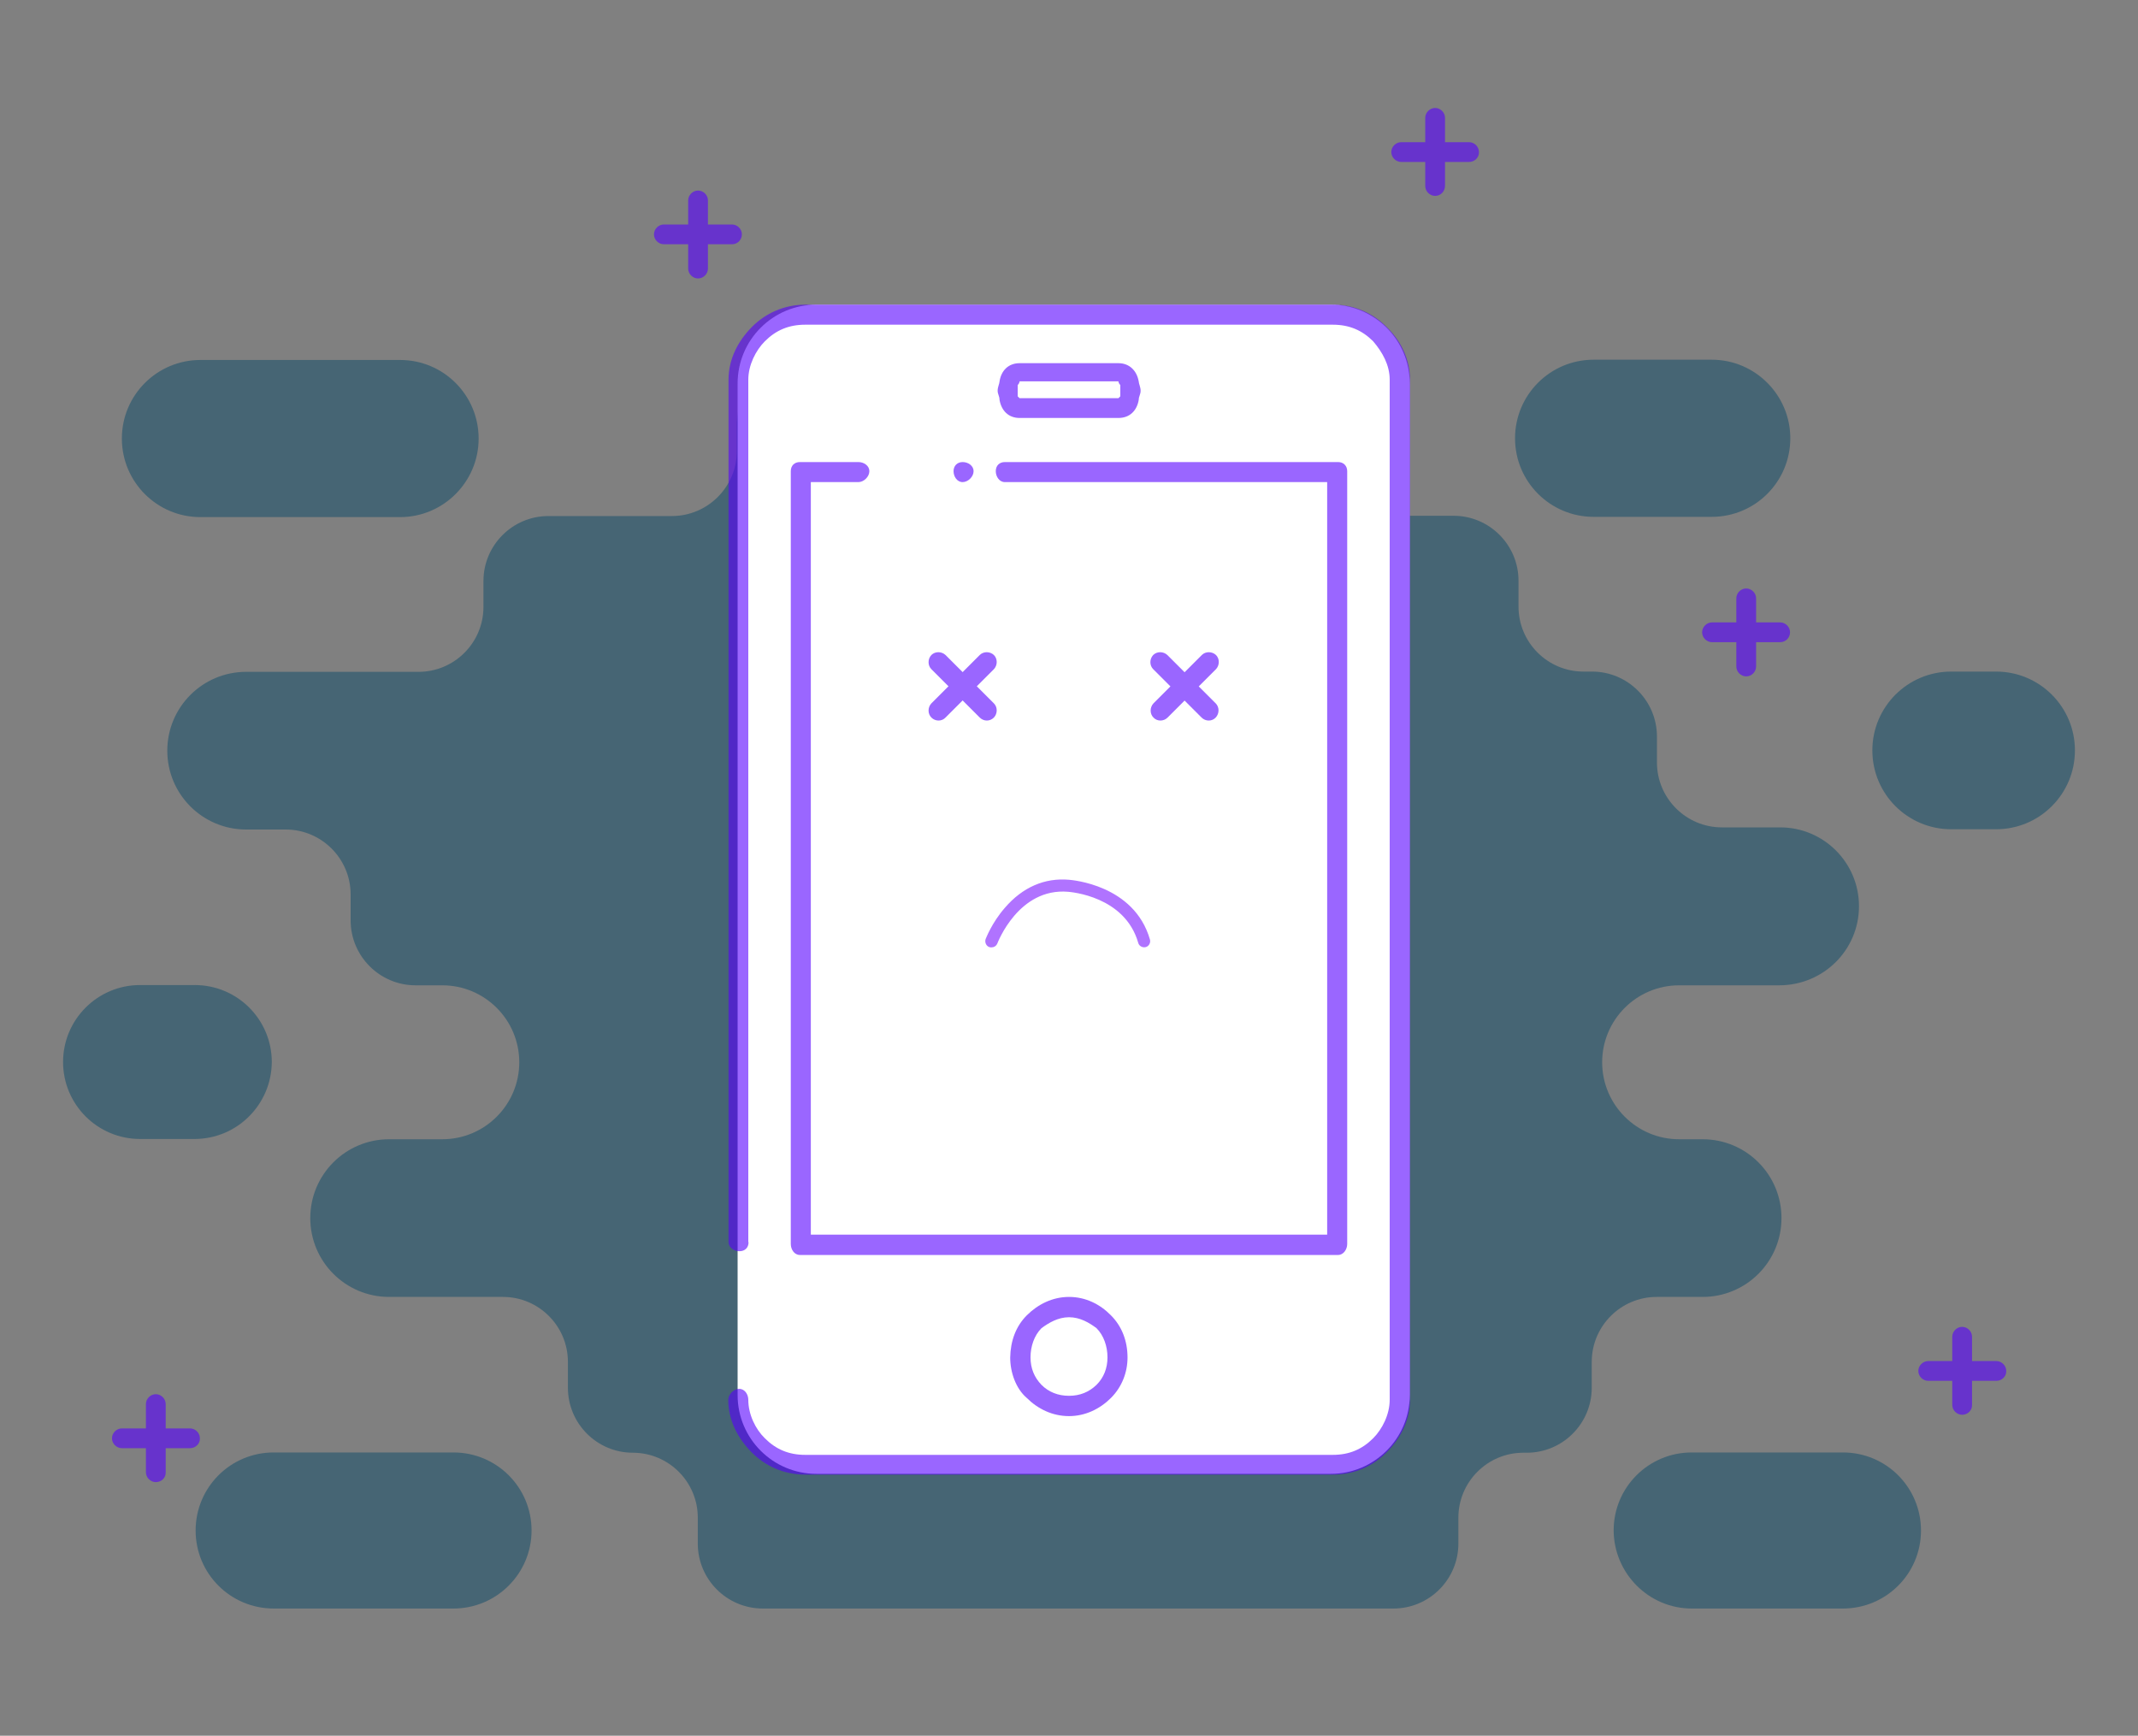 <?xml version="1.0" encoding="utf-8"?>
<!-- Generator: Adobe Illustrator 19.0.0, SVG Export Plug-In . SVG Version: 6.00 Build 0)  -->
<svg version="1.1" xmlns="http://www.w3.org/2000/svg" xmlns:xlink="http://www.w3.org/1999/xlink" x="0px" y="0px"
	 viewBox="0 0 800 649.5" style="enable-background:new 0 0 800 649.5;" xml:space="preserve">
<rect x="0" y="0" width="800" height="649.5" fill="#808080" stroke="none"/>
<style type="text/css">
	.st0{opacity:0.6;}
	.st1{fill:#5700FF;}
	.st2{opacity:0.6;fill:#21546d;}
	.st3{fill:#FFFFFF;}
	.st4{opacity:0.6;fill:#5700FF;}
	.st5{opacity:0.6;fill-rule:evenodd;clip-rule:evenodd;fill:#5700FF;}
	.st6{fill:#7B15FF;}
</style>
<g id="_x33_45">
	<g class="st0">
		<g>
			<path class="st1" d="M58.3,554.6c-2,0-3.7-1.7-3.7-3.7v-25.5c0-2,1.7-3.7,3.7-3.7s3.7,1.7,3.7,3.7v25.5
				C62.1,553,60.4,554.6,58.3,554.6z"/>
		</g>
		<g>
			<path class="st1" d="M71.1,541.9H45.6c-2,0-3.7-1.7-3.7-3.7s1.7-3.7,3.7-3.7h25.5c2,0,3.7,1.7,3.7,3.7
				C74.9,540.2,73.2,541.9,71.1,541.9z"/>
		</g>
	</g>
	<path class="st2" d="M695.6,339.1L695.6,339.1c0-16.3-13.2-29.5-29.5-29.5h-21.8c-13.4,0-24.3-10.9-24.3-24.3v-9.7
		c0-13.4-10.9-24.3-24.3-24.3h-3.2c-13.4,0-24.3-10.9-24.3-24.3v-9.7c0-13.4-10.9-24.3-24.3-24.3h-39.6c-13.4,0-24.3-10.9-24.3-24.3
		v-9.7c0-13.4-10.9-24.3-24.3-24.3H300c-13.4,0-24.3,10.9-24.3,24.3v9.8c0,13.4-10.9,24.3-24.3,24.3h-46.2
		c-13.4,0-24.3,10.9-24.3,24.3v9.7c0,13.4-10.9,24.3-24.3,24.3H92.1c-16.3,0-29.5,13.2-29.5,29.5l0,0c0,16.3,13.2,29.5,29.5,29.5
		h14.8c13.4,0,24.3,10.9,24.3,24.3v9.7c0,13.4,10.9,24.3,24.3,24.3h10c15.9,0,28.8,12.9,28.8,28.8l0,0c0,15.9-12.9,28.8-28.8,28.8
		h-19.9c-16.3,0-29.5,13.2-29.5,29.5l0,0c0,16.3,13.2,29.5,29.5,29.5h42.6c13.4,0,24.3,10.9,24.3,24.3v9.7
		c0,13.4,10.9,24.3,24.3,24.3l0,0c13.4,0,24.3,10.9,24.3,24.3v9.7c0,13.4,10.9,24.3,24.3,24.3h236c13.4,0,24.3-10.9,24.3-24.3v-9.7
		c0-13.4,10.9-24.3,24.3-24.3h1.3c13.4,0,24.3-10.9,24.3-24.3v-9.7c0-13.4,10.9-24.3,24.3-24.3h17.2c16.3,0,29.5-13.2,29.5-29.5l0,0
		c0-16.3-13.2-29.5-29.5-29.5h-8.8c-15.9,0-28.8-12.9-28.8-28.8l0,0c0-15.9,12.9-28.8,28.8-28.8h37.6
		C682.4,368.6,695.6,355.4,695.6,339.1z"/>
	<path class="st2" d="M149.7,193.5H75c-16.3,0-29.4-13.2-29.4-29.4l0,0c0-16.3,13.2-29.4,29.4-29.4h74.7c16.3,0,29.4,13.2,29.4,29.4
		l0,0C179.1,180.3,165.9,193.5,149.7,193.5z"/>
	<path class="st2" d="M640.5,134.6h-9.6h-5.7h-4h-5.6h-4h-5.7h-9.6c-16.3,0-29.4,13.2-29.4,29.4l0,0c0,16.3,13.2,29.4,29.4,29.4h9.6
		h5.7h4h5.6h4h5.7h9.6c16.3,0,29.4-13.2,29.4-29.4l0,0C669.9,147.8,656.7,134.6,640.5,134.6z"/>
	<path class="st2" d="M746.9,310.3h-16.8c-16.3,0-29.5-13.2-29.5-29.5l0,0c0-16.3,13.2-29.5,29.5-29.5h16.8
		c16.3,0,29.5,13.2,29.5,29.5l0,0C776.4,297.1,763.2,310.3,746.9,310.3z"/>
	<path class="st2" d="M72.8,426.2H52.4c-15.9,0-28.8-12.9-28.8-28.8l0,0c0-15.9,12.9-28.8,28.8-28.8h20.5
		c15.9,0,28.8,12.9,28.8,28.8l0,0C101.6,413.3,88.7,426.2,72.8,426.2z"/>
	<path class="st2" d="M633,601.9h56.6c16.1,0,29.2-13,29.2-29.2l0,0c0-16.1-13-29.2-29.2-29.2H633c-16.1,0-29.2,13-29.2,29.2l0,0
		C603.9,588.8,617,601.9,633,601.9z"/>
	<path class="st2" d="M169.7,601.9h-67.3c-16.1,0-29.2-13-29.2-29.2l0,0c0-16.1,13-29.2,29.2-29.2h67.3c16.1,0,29.2,13,29.2,29.2
		l0,0C198.9,588.8,185.8,601.9,169.7,601.9z"/>
	<g class="st0">
		<g>
			<path class="st1" d="M537,73.3c-2,0-3.7-1.7-3.7-3.7V44.1c0-2,1.7-3.7,3.7-3.7s3.7,1.7,3.7,3.7v25.4
				C540.7,71.6,539.1,73.3,537,73.3z"/>
		</g>
		<g>
			<path class="st1" d="M549.7,60.6h-25.4c-2,0-3.7-1.7-3.7-3.7c0-2,1.7-3.7,3.7-3.7h25.4c2,0,3.7,1.7,3.7,3.7
				C553.5,58.9,551.8,60.6,549.7,60.6z"/>
		</g>
	</g>
	<g class="st0">
		<g>
			<path class="st1" d="M261.2,104.2c-2,0-3.7-1.7-3.7-3.7V75c0-2,1.7-3.7,3.7-3.7s3.7,1.7,3.7,3.7v25.5
				C264.9,102.5,263.2,104.2,261.2,104.2z"/>
		</g>
		<g>
			<path class="st1" d="M273.9,91.4h-25.5c-2,0-3.7-1.7-3.7-3.7s1.7-3.7,3.7-3.7h25.5c2,0,3.7,1.7,3.7,3.7S276,91.4,273.9,91.4z"/>
		</g>
	</g>
	<g class="st0">
		<g>
			<path class="st1" d="M653.4,253.1c-2,0-3.7-1.7-3.7-3.7v-25.5c0-2,1.7-3.7,3.7-3.7s3.7,1.7,3.7,3.7v25.5
				C657.1,251.4,655.4,253.1,653.4,253.1z"/>
		</g>
		<g>
			<path class="st1" d="M666.1,240.3h-25.5c-2,0-3.7-1.7-3.7-3.7s1.7-3.7,3.7-3.7h25.5c2,0,3.7,1.7,3.7,3.7S668.2,240.3,666.1,240.3
				z"/>
		</g>
	</g>
	<g class="st0">
		<g>
			<path class="st1" d="M734.2,529.4c-2,0-3.7-1.7-3.7-3.7v-25.5c0-2,1.7-3.7,3.7-3.7s3.7,1.7,3.7,3.7v25.5
				C738,527.7,736.3,529.4,734.2,529.4z"/>
		</g>
		<g>
			<path class="st1" d="M747,516.7h-25.5c-2,0-3.7-1.7-3.7-3.7c0-2,1.7-3.7,3.7-3.7H747c2,0,3.7,1.7,3.7,3.7
				C750.8,515,749.1,516.7,747,516.7z"/>
		</g>
	</g>
	<path class="st3" d="M498,551.5H305.5c-16.3,0-29.5-13.2-29.5-29.5V143.5c0-16.3,13.2-29.5,29.5-29.5H498
		c16.3,0,29.5,13.2,29.5,29.5V522C527.5,538.3,514.2,551.5,498,551.5z"/>
	<path class="st4" d="M280.1,464.8c0,2.1-1.4,3.4-3.4,3.4c-2.1,0-4.1-1.4-4.1-3.4V142.1c0-7.6,3.4-14.4,8.9-19.9
		c4.8-4.8,11.7-8.2,19.9-8.2h197.4c8.2,0,15.1,3.4,19.9,8.2l0.7,0.7c4.8,4.8,8.2,11.6,8.2,19.2v381.7c0,7.5-3.4,14.4-8.9,19.8
		c-4.8,4.8-11.6,8.2-19.9,8.2H301.3c-8.2,0-15.1-3.4-19.9-8.2c-5.5-5.5-8.9-12.3-8.9-19.8c0-2.1,2.1-4.1,4.1-4.1
		c2.1,0,3.4,2.1,3.4,4.1c0,5.5,2.7,11,6.2,14.4c4.1,4.1,8.9,6.2,15.1,6.2h197.4c6.2,0,11-2.1,15.1-6.2c3.4-3.4,6.2-8.9,6.2-14.4
		V142.1c0-5.5-2.7-10.3-6.2-14.4l0,0c-4.1-4.1-8.9-6.2-15.1-6.2H301.3c-6.2,0-11,2.1-15.1,6.2c-3.4,3.4-6.2,8.9-6.2,14.4V464.8z"/>
	<path class="st4" d="M381.5,135.9h37c4.1,0,6.9,2.8,7.6,6.9c0,0.7,0.7,2.1,0.7,3.4c0,1.4-0.7,2.1-0.7,3.4c-0.7,4.1-3.4,6.8-7.6,6.8
		h-37c-4.1,0-6.8-2.7-7.5-6.8c0-1.4-0.7-2.1-0.7-3.4c0-1.4,0.7-2.7,0.7-3.4C374.6,138.6,377.4,135.9,381.5,135.9L381.5,135.9z
		 M418.5,142.7h-37c0,0,0,0.7-0.7,1.4c0,0.7,0,1.4,0,2.1c0,0.7,0,1.4,0,2.1c0.7,0.7,0.7,0.7,0.7,0.7h37c0,0,0,0,0.7-0.7
		c0-0.7,0-1.4,0-2.1c0-0.7,0-1.4,0-2.1C418.5,143.4,418.5,142.7,418.5,142.7L418.5,142.7z"/>
	<path class="st4" d="M400,492.9c-4.1,0-7.6,2.1-10.3,4.1c-2.7,2.7-4.1,6.8-4.1,10.9c0,4.1,1.4,7.5,4.1,10.3
		c2.7,2.7,6.2,4.1,10.3,4.1c4.1,0,7.5-1.4,10.3-4.1c2.7-2.7,4.1-6.2,4.1-10.3c0-4.1-1.4-8.2-4.1-10.9
		C407.5,494.9,404.1,492.9,400,492.9L400,492.9z M384.2,492.2c4.1-4.1,9.6-6.9,15.8-6.9c6.2,0,11.6,2.7,15.7,6.9
		c4.1,4.1,6.2,9.6,6.2,15.8c0,5.5-2.1,11-6.2,15.1c-4.1,4.1-9.6,6.8-15.7,6.8c-6.2,0-11.7-2.7-15.8-6.8c-4.1-3.5-6.2-9.6-6.2-15.1
		C378.1,501.8,380.1,496.3,384.2,492.2L384.2,492.2z"/>
	<path class="st4" d="M321.2,172.9c2.1,0,4.1,1.4,4.1,3.4c0,2.1-2.1,4.1-4.1,4.1h-17.8V462h193.2V180.4H376c-2.1,0-3.4-2.1-3.4-4.1
		c0-2.1,1.4-3.4,3.4-3.4h124.7c2,0,3.4,1.4,3.4,3.4v289.2c0,2-1.4,4.1-3.4,4.1H299.3c-2.1,0-3.4-2.1-3.4-4.1V176.3
		c0-2.1,1.4-3.4,3.4-3.4H321.2z"/>
	<path class="st5" d="M360.2,172.9c2.1,0,4.1,1.4,4.1,3.4c0,2.1-2.1,4.1-4.1,4.1c-2.1,0-3.4-2.1-3.4-4.1
		C356.8,174.3,358.2,172.9,360.2,172.9L360.2,172.9z"/>
	<g class="st0">
		<g>
			<path class="st1" d="M348.5,268.5c-1.4-1.4-1.4-3.8,0-5.3l18.1-18.1c1.4-1.4,3.8-1.4,5.3,0c1.4,1.4,1.4,3.8,0,5.3l-18.1,18.1
				C352.4,270,350,270,348.5,268.5z"/>
		</g>
		<g>
			<path class="st1" d="M366.6,268.5l-18.1-18.1c-1.4-1.4-1.4-3.8,0-5.3c1.4-1.4,3.8-1.4,5.3,0l18.1,18.1c1.4,1.4,1.4,3.8,0,5.3
				C370.4,270,368.1,270,366.6,268.5z"/>
		</g>
	</g>
	<g class="st0">
		<g>
			<path class="st1" d="M431.6,268.5c-1.4-1.4-1.4-3.8,0-5.3l18.1-18.1c1.4-1.4,3.8-1.4,5.3,0c1.4,1.4,1.4,3.8,0,5.3l-18.1,18.1
				C435.4,270,433,270,431.6,268.5z"/>
		</g>
		<g>
			<path class="st1" d="M449.6,268.5l-18.1-18.1c-1.4-1.4-1.4-3.8,0-5.3c1.4-1.4,3.8-1.4,5.3,0l18.1,18.1c1.4,1.4,1.4,3.8,0,5.3
				S451.1,270,449.6,268.5z"/>
		</g>
	</g>
	<g class="st0">
		<path class="st6" d="M371,354.5c-0.3,0-0.5,0-0.8-0.1c-1.2-0.4-1.8-1.8-1.4-3c0.1-0.2,2.3-6.1,7.2-11.7c6.6-7.7,14.9-11.3,24-10.5
			c0.9,0.1,24.4,1.8,30.3,22.4c0.3,1.2-0.4,2.5-1.6,2.8c-1.2,0.3-2.5-0.4-2.8-1.6c-5-17.5-25.3-19-26.2-19.1
			c-18.6-1.6-26.4,19.1-26.5,19.3C372.8,354,371.9,354.5,371,354.5z"/>
	</g>
</g>
<g id="Layer_1">
</g>
</svg>
